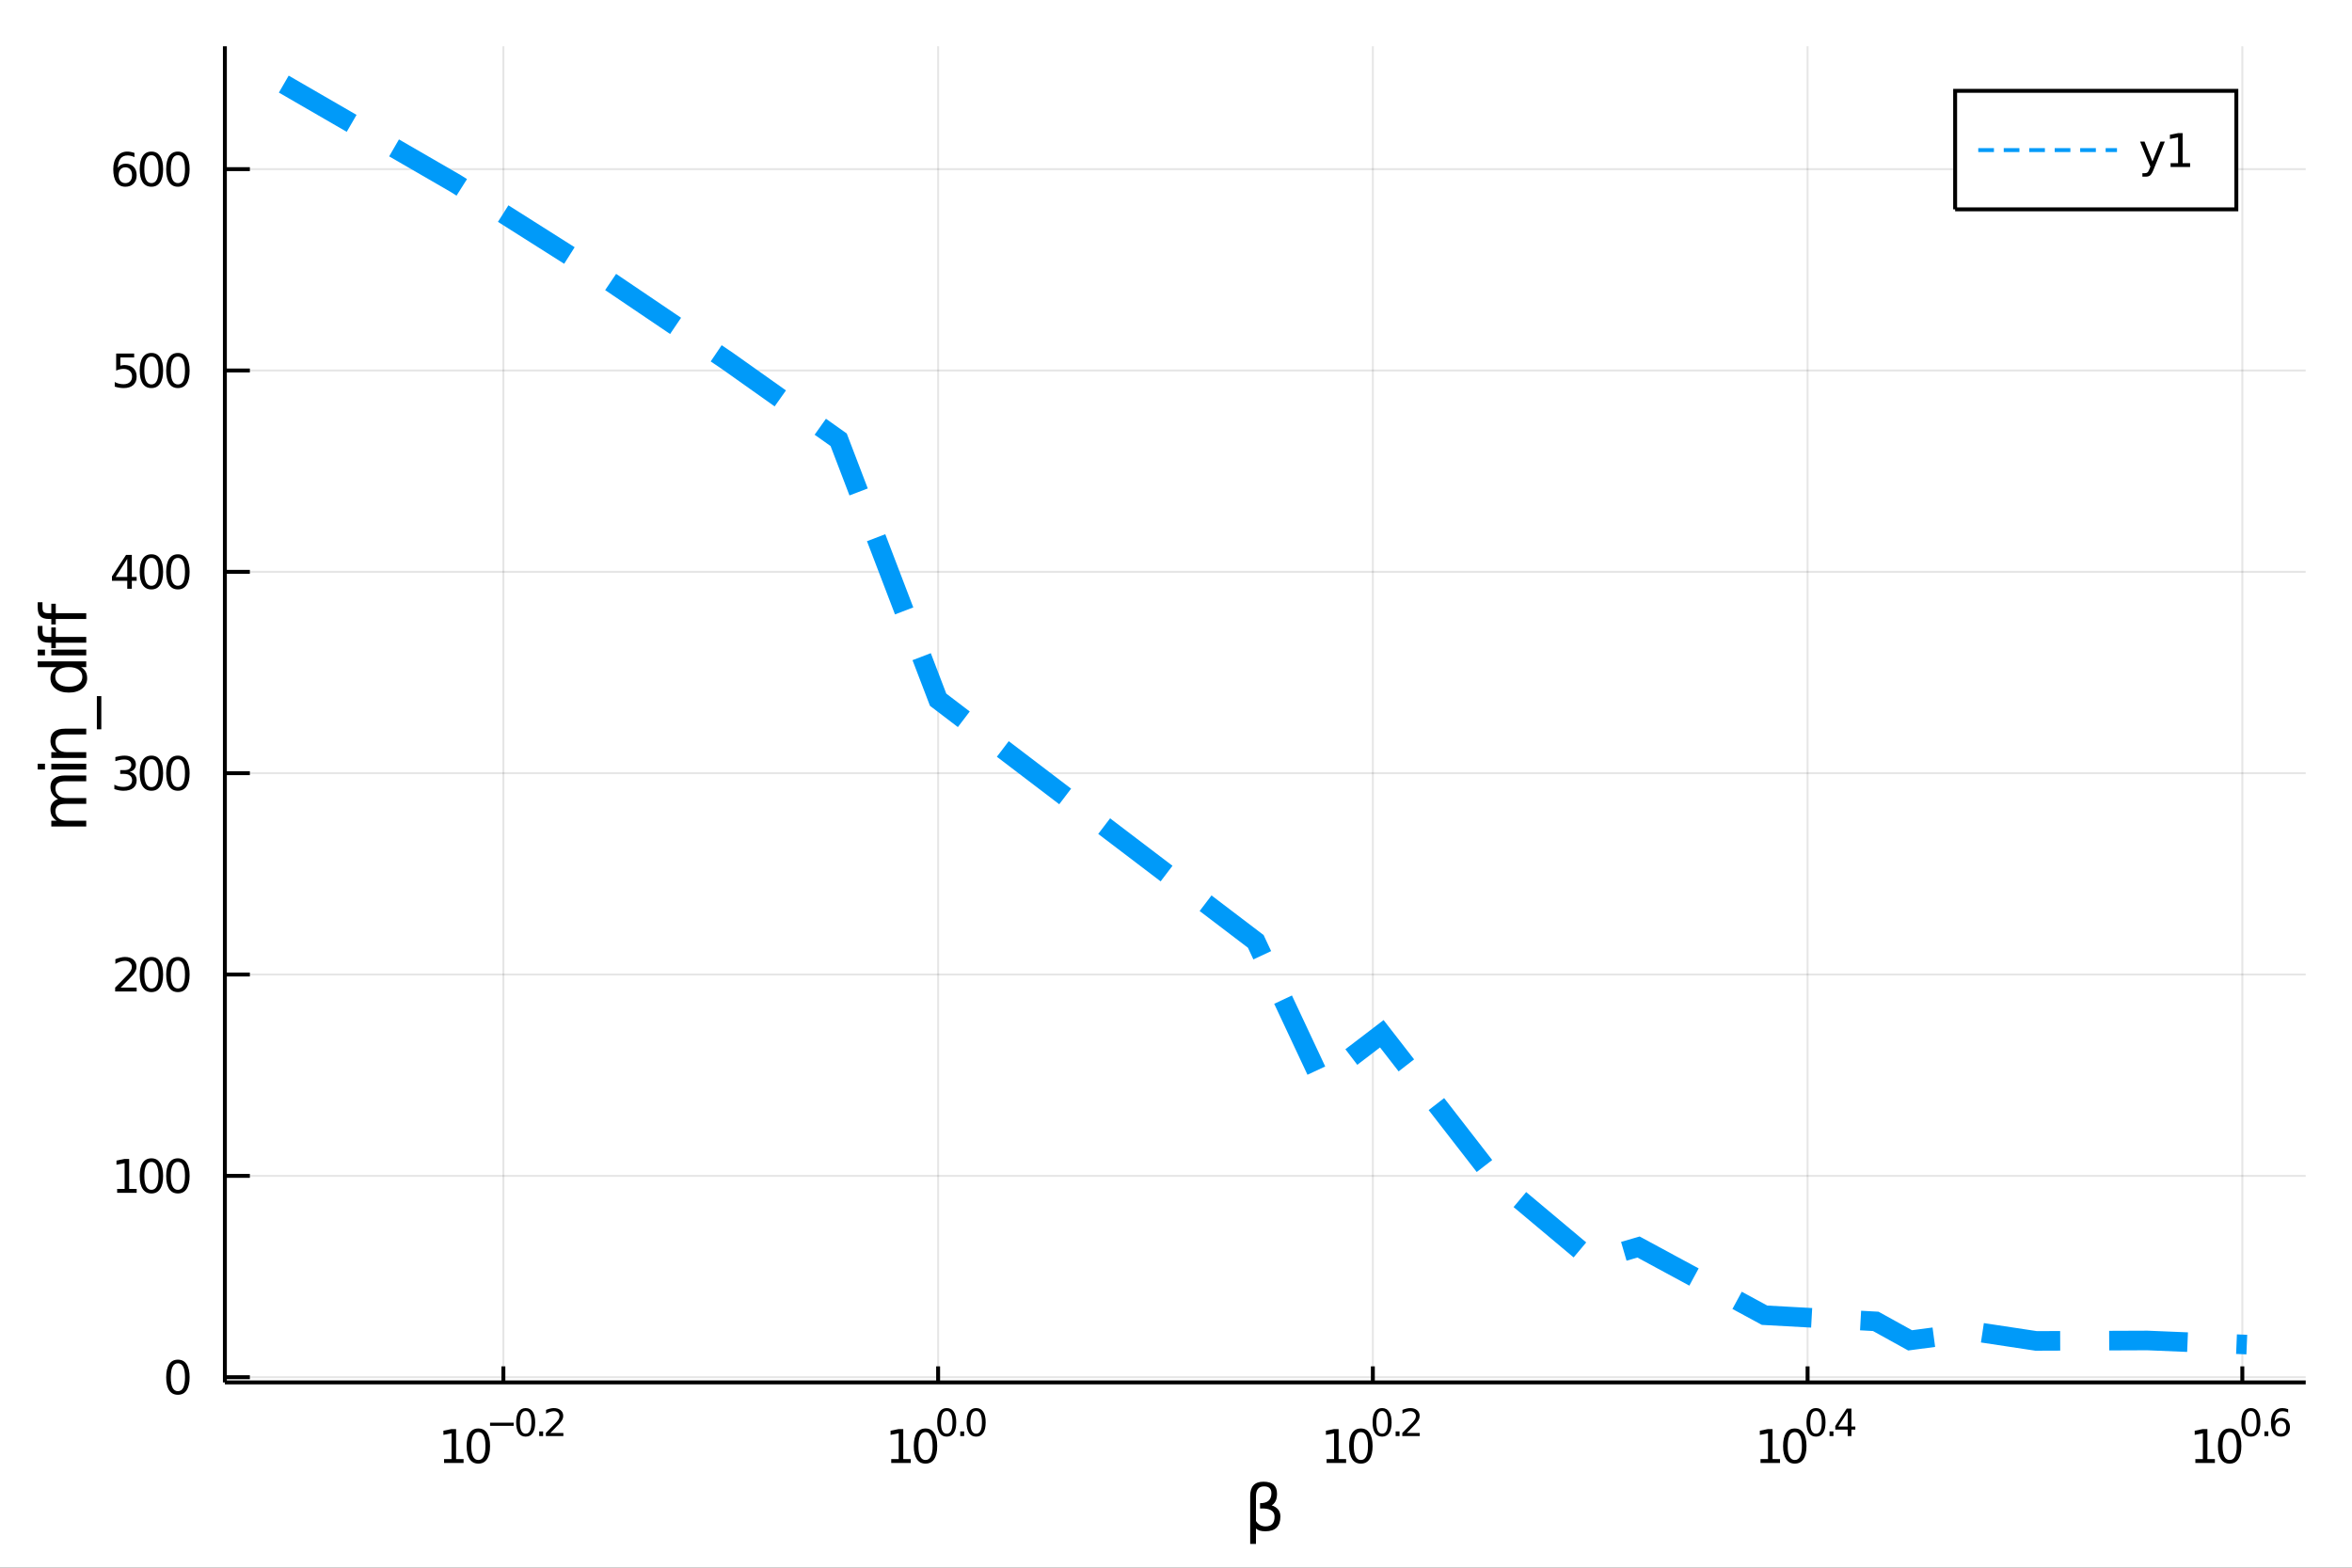 <?xml version="1.0" encoding="utf-8"?>
<svg xmlns="http://www.w3.org/2000/svg" xmlns:xlink="http://www.w3.org/1999/xlink" width="600" height="400" viewBox="0 0 2400 1600">
<rect x="0" y="0" width="2400" height="1600" fill="#333333" stroke="none"/>
<defs>
  <clipPath id="clip790">
    <rect x="0" y="0" width="2400" height="1600"/>
  </clipPath>
</defs>
<path clip-path="url(#clip790)" d="
M0 1600 L2400 1600 L2400 0 L0 0  Z
  " fill="#ffffff" fill-rule="evenodd" fill-opacity="1"/>
<defs>
  <clipPath id="clip791">
    <rect x="480" y="0" width="1681" height="1600"/>
  </clipPath>
</defs>
<path clip-path="url(#clip790)" d="
M229.473 1410.9 L2352.76 1410.9 L2352.76 47.244 L229.473 47.244  Z
  " fill="#ffffff" fill-rule="evenodd" fill-opacity="1"/>
<defs>
  <clipPath id="clip792">
    <rect x="229" y="47" width="2124" height="1365"/>
  </clipPath>
</defs>
<polyline clip-path="url(#clip792)" style="stroke:#000000; stroke-width:2; stroke-opacity:0.1; fill:none" points="
  513.655,1410.9 513.655,47.244 
  "/>
<polyline clip-path="url(#clip792)" style="stroke:#000000; stroke-width:2; stroke-opacity:0.1; fill:none" points="
  957.265,1410.9 957.265,47.244 
  "/>
<polyline clip-path="url(#clip792)" style="stroke:#000000; stroke-width:2; stroke-opacity:0.1; fill:none" points="
  1400.87,1410.9 1400.87,47.244 
  "/>
<polyline clip-path="url(#clip792)" style="stroke:#000000; stroke-width:2; stroke-opacity:0.1; fill:none" points="
  1844.48,1410.9 1844.48,47.244 
  "/>
<polyline clip-path="url(#clip792)" style="stroke:#000000; stroke-width:2; stroke-opacity:0.1; fill:none" points="
  2288.09,1410.9 2288.09,47.244 
  "/>
<polyline clip-path="url(#clip790)" style="stroke:#000000; stroke-width:4; stroke-opacity:1; fill:none" points="
  229.473,1410.9 2352.76,1410.9 
  "/>
<polyline clip-path="url(#clip790)" style="stroke:#000000; stroke-width:4; stroke-opacity:1; fill:none" points="
  513.655,1410.9 513.655,1394.53 
  "/>
<polyline clip-path="url(#clip790)" style="stroke:#000000; stroke-width:4; stroke-opacity:1; fill:none" points="
  957.265,1410.9 957.265,1394.53 
  "/>
<polyline clip-path="url(#clip790)" style="stroke:#000000; stroke-width:4; stroke-opacity:1; fill:none" points="
  1400.87,1410.9 1400.87,1394.53 
  "/>
<polyline clip-path="url(#clip790)" style="stroke:#000000; stroke-width:4; stroke-opacity:1; fill:none" points="
  1844.48,1410.9 1844.48,1394.53 
  "/>
<polyline clip-path="url(#clip790)" style="stroke:#000000; stroke-width:4; stroke-opacity:1; fill:none" points="
  2288.09,1410.9 2288.09,1394.53 
  "/>
<path clip-path="url(#clip790)" d="M 0 0 M453.131 1489.17 L460.77 1489.17 L460.77 1462.8 L452.46 1464.47 L452.46 1460.21 L460.723 1458.54 L465.399 1458.54 L465.399 1489.17 L473.038 1489.17 L473.038 1493.1 L453.131 1493.1 L453.131 1489.17 Z" fill="#000000" fill-rule="evenodd" fill-opacity="1" /><path clip-path="url(#clip790)" d="M 0 0 M488.108 1461.62 Q484.496 1461.62 482.668 1465.19 Q480.862 1468.73 480.862 1475.86 Q480.862 1482.97 482.668 1486.53 Q484.496 1490.07 488.108 1490.07 Q491.742 1490.07 493.547 1486.53 Q495.376 1482.97 495.376 1475.86 Q495.376 1468.73 493.547 1465.19 Q491.742 1461.62 488.108 1461.62 M488.108 1457.92 Q493.918 1457.92 496.973 1462.53 Q500.052 1467.11 500.052 1475.86 Q500.052 1484.59 496.973 1489.19 Q493.918 1493.78 488.108 1493.78 Q482.297 1493.78 479.219 1489.19 Q476.163 1484.59 476.163 1475.86 Q476.163 1467.11 479.219 1462.53 Q482.297 1457.92 488.108 1457.92 Z" fill="#000000" fill-rule="evenodd" fill-opacity="1" /><path clip-path="url(#clip790)" d="M 0 0 M500.052 1452.02 L524.164 1452.02 L524.164 1455.22 L500.052 1455.22 L500.052 1452.02 Z" fill="#000000" fill-rule="evenodd" fill-opacity="1" /><path clip-path="url(#clip790)" d="M 0 0 M536.407 1440.11 Q533.473 1440.11 531.988 1443.01 Q530.521 1445.89 530.521 1451.68 Q530.521 1457.46 531.988 1460.35 Q533.473 1463.23 536.407 1463.23 Q539.36 1463.23 540.827 1460.35 Q542.313 1457.46 542.313 1451.68 Q542.313 1445.89 540.827 1443.01 Q539.36 1440.11 536.407 1440.11 M536.407 1437.11 Q541.128 1437.11 543.611 1440.85 Q546.112 1444.57 546.112 1451.68 Q546.112 1458.77 543.611 1462.51 Q541.128 1466.24 536.407 1466.24 Q531.687 1466.24 529.185 1462.51 Q526.703 1458.77 526.703 1451.68 Q526.703 1444.57 529.185 1440.85 Q531.687 1437.11 536.407 1437.11 Z" fill="#000000" fill-rule="evenodd" fill-opacity="1" /><path clip-path="url(#clip790)" d="M 0 0 M550.231 1460.92 L554.2 1460.92 L554.2 1465.69 L550.231 1465.69 L550.231 1460.92 Z" fill="#000000" fill-rule="evenodd" fill-opacity="1" /><path clip-path="url(#clip790)" d="M 0 0 M561.591 1462.5 L574.85 1462.5 L574.85 1465.69 L557.021 1465.69 L557.021 1462.5 Q559.184 1460.26 562.908 1456.5 Q566.65 1452.72 567.609 1451.63 Q569.434 1449.58 570.149 1448.16 Q570.882 1446.74 570.882 1445.36 Q570.882 1443.12 569.302 1441.71 Q567.741 1440.3 565.221 1440.3 Q563.434 1440.3 561.441 1440.92 Q559.466 1441.54 557.209 1442.8 L557.209 1438.97 Q559.503 1438.05 561.497 1437.58 Q563.491 1437.11 565.146 1437.11 Q569.509 1437.11 572.105 1439.29 Q574.7 1441.47 574.7 1445.12 Q574.7 1446.85 574.042 1448.41 Q573.402 1449.95 571.691 1452.06 Q571.221 1452.6 568.7 1455.22 Q566.18 1457.81 561.591 1462.5 Z" fill="#000000" fill-rule="evenodd" fill-opacity="1" /><path clip-path="url(#clip790)" d="M 0 0 M909.417 1489.17 L917.056 1489.17 L917.056 1462.8 L908.746 1464.47 L908.746 1460.21 L917.01 1458.54 L921.686 1458.54 L921.686 1489.17 L929.324 1489.17 L929.324 1493.1 L909.417 1493.1 L909.417 1489.17 Z" fill="#000000" fill-rule="evenodd" fill-opacity="1" /><path clip-path="url(#clip790)" d="M 0 0 M944.394 1461.62 Q940.783 1461.62 938.954 1465.19 Q937.148 1468.73 937.148 1475.86 Q937.148 1482.97 938.954 1486.53 Q940.783 1490.07 944.394 1490.07 Q948.028 1490.07 949.834 1486.53 Q951.662 1482.97 951.662 1475.86 Q951.662 1468.73 949.834 1465.19 Q948.028 1461.62 944.394 1461.62 M944.394 1457.92 Q950.204 1457.92 953.259 1462.53 Q956.338 1467.11 956.338 1475.86 Q956.338 1484.59 953.259 1489.19 Q950.204 1493.78 944.394 1493.78 Q938.584 1493.78 935.505 1489.19 Q932.449 1484.59 932.449 1475.86 Q932.449 1467.11 935.505 1462.53 Q938.584 1457.92 944.394 1457.92 Z" fill="#000000" fill-rule="evenodd" fill-opacity="1" /><path clip-path="url(#clip790)" d="M 0 0 M966.043 1440.11 Q963.109 1440.11 961.623 1443.01 Q960.156 1445.89 960.156 1451.68 Q960.156 1457.46 961.623 1460.35 Q963.109 1463.23 966.043 1463.23 Q968.996 1463.23 970.463 1460.35 Q971.949 1457.46 971.949 1451.68 Q971.949 1445.89 970.463 1443.01 Q968.996 1440.11 966.043 1440.11 M966.043 1437.11 Q970.764 1437.11 973.246 1440.85 Q975.748 1444.57 975.748 1451.68 Q975.748 1458.77 973.246 1462.51 Q970.764 1466.24 966.043 1466.24 Q961.322 1466.24 958.821 1462.51 Q956.338 1458.77 956.338 1451.68 Q956.338 1444.57 958.821 1440.85 Q961.322 1437.11 966.043 1437.11 Z" fill="#000000" fill-rule="evenodd" fill-opacity="1" /><path clip-path="url(#clip790)" d="M 0 0 M979.867 1460.92 L983.835 1460.92 L983.835 1465.69 L979.867 1465.69 L979.867 1460.92 Z" fill="#000000" fill-rule="evenodd" fill-opacity="1" /><path clip-path="url(#clip790)" d="M 0 0 M996.079 1440.11 Q993.145 1440.11 991.659 1443.01 Q990.192 1445.89 990.192 1451.68 Q990.192 1457.46 991.659 1460.35 Q993.145 1463.23 996.079 1463.23 Q999.032 1463.23 1000.5 1460.35 Q1001.98 1457.46 1001.98 1451.68 Q1001.98 1445.89 1000.5 1443.01 Q999.032 1440.11 996.079 1440.11 M996.079 1437.11 Q1000.8 1437.11 1003.28 1440.85 Q1005.78 1444.57 1005.78 1451.68 Q1005.78 1458.77 1003.28 1462.51 Q1000.8 1466.24 996.079 1466.24 Q991.358 1466.24 988.857 1462.51 Q986.374 1458.77 986.374 1451.68 Q986.374 1444.57 988.857 1440.85 Q991.358 1437.11 996.079 1437.11 Z" fill="#000000" fill-rule="evenodd" fill-opacity="1" /><path clip-path="url(#clip790)" d="M 0 0 M1353.68 1489.17 L1361.31 1489.17 L1361.31 1462.8 L1353 1464.47 L1353 1460.21 L1361.27 1458.54 L1365.94 1458.54 L1365.94 1489.17 L1373.58 1489.17 L1373.58 1493.1 L1353.68 1493.1 L1353.68 1489.17 Z" fill="#000000" fill-rule="evenodd" fill-opacity="1" /><path clip-path="url(#clip790)" d="M 0 0 M1388.65 1461.62 Q1385.04 1461.62 1383.21 1465.19 Q1381.41 1468.73 1381.41 1475.86 Q1381.41 1482.97 1383.21 1486.53 Q1385.04 1490.07 1388.65 1490.07 Q1392.29 1490.07 1394.09 1486.53 Q1395.92 1482.97 1395.92 1475.86 Q1395.92 1468.73 1394.09 1465.19 Q1392.29 1461.62 1388.65 1461.62 M1388.65 1457.92 Q1394.46 1457.92 1397.52 1462.53 Q1400.6 1467.11 1400.6 1475.86 Q1400.6 1484.59 1397.52 1489.19 Q1394.46 1493.78 1388.65 1493.78 Q1382.84 1493.78 1379.76 1489.19 Q1376.71 1484.59 1376.71 1475.86 Q1376.71 1467.11 1379.76 1462.53 Q1382.84 1457.92 1388.65 1457.92 Z" fill="#000000" fill-rule="evenodd" fill-opacity="1" /><path clip-path="url(#clip790)" d="M 0 0 M1410.3 1440.11 Q1407.37 1440.11 1405.88 1443.01 Q1404.41 1445.89 1404.41 1451.68 Q1404.41 1457.46 1405.88 1460.35 Q1407.37 1463.23 1410.3 1463.23 Q1413.25 1463.23 1414.72 1460.35 Q1416.21 1457.46 1416.21 1451.68 Q1416.21 1445.89 1414.72 1443.01 Q1413.25 1440.11 1410.3 1440.11 M1410.3 1437.11 Q1415.02 1437.11 1417.5 1440.85 Q1420.01 1444.57 1420.01 1451.68 Q1420.01 1458.77 1417.5 1462.51 Q1415.02 1466.24 1410.3 1466.24 Q1405.58 1466.24 1403.08 1462.51 Q1400.6 1458.77 1400.6 1451.68 Q1400.6 1444.57 1403.08 1440.85 Q1405.58 1437.11 1410.3 1437.11 Z" fill="#000000" fill-rule="evenodd" fill-opacity="1" /><path clip-path="url(#clip790)" d="M 0 0 M1424.13 1460.92 L1428.09 1460.92 L1428.09 1465.69 L1424.13 1465.69 L1424.13 1460.92 Z" fill="#000000" fill-rule="evenodd" fill-opacity="1" /><path clip-path="url(#clip790)" d="M 0 0 M1435.49 1462.5 L1448.74 1462.5 L1448.74 1465.69 L1430.91 1465.69 L1430.91 1462.5 Q1433.08 1460.26 1436.8 1456.5 Q1440.54 1452.72 1441.5 1451.63 Q1443.33 1449.58 1444.04 1448.16 Q1444.78 1446.74 1444.78 1445.36 Q1444.78 1443.12 1443.2 1441.71 Q1441.64 1440.3 1439.11 1440.3 Q1437.33 1440.3 1435.33 1440.92 Q1433.36 1441.54 1431.1 1442.8 L1431.1 1438.97 Q1433.4 1438.05 1435.39 1437.58 Q1437.38 1437.11 1439.04 1437.11 Q1443.4 1437.11 1446 1439.29 Q1448.59 1441.47 1448.59 1445.12 Q1448.59 1446.85 1447.94 1448.41 Q1447.3 1449.95 1445.58 1452.06 Q1445.11 1452.6 1442.59 1455.22 Q1440.07 1457.81 1435.49 1462.5 Z" fill="#000000" fill-rule="evenodd" fill-opacity="1" /><path clip-path="url(#clip790)" d="M 0 0 M1796.44 1489.17 L1804.08 1489.17 L1804.08 1462.8 L1795.77 1464.47 L1795.77 1460.21 L1804.03 1458.54 L1808.71 1458.54 L1808.71 1489.17 L1816.35 1489.17 L1816.35 1493.1 L1796.44 1493.1 L1796.44 1489.17 Z" fill="#000000" fill-rule="evenodd" fill-opacity="1" /><path clip-path="url(#clip790)" d="M 0 0 M1831.42 1461.62 Q1827.8 1461.62 1825.98 1465.19 Q1824.17 1468.73 1824.17 1475.86 Q1824.17 1482.97 1825.98 1486.53 Q1827.8 1490.07 1831.42 1490.07 Q1835.05 1490.07 1836.86 1486.53 Q1838.68 1482.97 1838.68 1475.86 Q1838.68 1468.73 1836.86 1465.19 Q1835.05 1461.62 1831.42 1461.62 M1831.42 1457.92 Q1837.23 1457.92 1840.28 1462.53 Q1843.36 1467.11 1843.36 1475.86 Q1843.36 1484.59 1840.28 1489.19 Q1837.23 1493.78 1831.42 1493.78 Q1825.61 1493.78 1822.53 1489.19 Q1819.47 1484.59 1819.47 1475.86 Q1819.47 1467.11 1822.53 1462.53 Q1825.61 1457.92 1831.42 1457.92 Z" fill="#000000" fill-rule="evenodd" fill-opacity="1" /><path clip-path="url(#clip790)" d="M 0 0 M1853.06 1440.11 Q1850.13 1440.11 1848.64 1443.01 Q1847.18 1445.89 1847.18 1451.68 Q1847.18 1457.46 1848.64 1460.35 Q1850.13 1463.23 1853.06 1463.23 Q1856.02 1463.23 1857.48 1460.35 Q1858.97 1457.46 1858.97 1451.68 Q1858.97 1445.89 1857.48 1443.01 Q1856.02 1440.11 1853.06 1440.11 M1853.06 1437.11 Q1857.79 1437.11 1860.27 1440.85 Q1862.77 1444.57 1862.77 1451.68 Q1862.77 1458.77 1860.27 1462.51 Q1857.79 1466.24 1853.06 1466.24 Q1848.34 1466.24 1845.84 1462.51 Q1843.36 1458.77 1843.36 1451.68 Q1843.36 1444.57 1845.84 1440.85 Q1848.34 1437.11 1853.06 1437.11 Z" fill="#000000" fill-rule="evenodd" fill-opacity="1" /><path clip-path="url(#clip790)" d="M 0 0 M1866.89 1460.92 L1870.86 1460.92 L1870.86 1465.69 L1866.89 1465.69 L1866.89 1460.92 Z" fill="#000000" fill-rule="evenodd" fill-opacity="1" /><path clip-path="url(#clip790)" d="M 0 0 M1885.41 1440.92 L1875.82 1455.91 L1885.41 1455.91 L1885.41 1440.92 M1884.42 1437.61 L1889.19 1437.61 L1889.19 1455.91 L1893.2 1455.91 L1893.2 1459.07 L1889.19 1459.07 L1889.19 1465.69 L1885.41 1465.69 L1885.41 1459.07 L1872.74 1459.07 L1872.74 1455.41 L1884.42 1437.61 Z" fill="#000000" fill-rule="evenodd" fill-opacity="1" /><path clip-path="url(#clip790)" d="M 0 0 M2240.18 1489.17 L2247.82 1489.17 L2247.82 1462.8 L2239.51 1464.47 L2239.51 1460.21 L2247.77 1458.54 L2252.45 1458.54 L2252.45 1489.17 L2260.09 1489.17 L2260.09 1493.1 L2240.18 1493.1 L2240.18 1489.17 Z" fill="#000000" fill-rule="evenodd" fill-opacity="1" /><path clip-path="url(#clip790)" d="M 0 0 M2275.16 1461.62 Q2271.55 1461.62 2269.72 1465.19 Q2267.91 1468.73 2267.91 1475.86 Q2267.91 1482.97 2269.72 1486.53 Q2271.55 1490.07 2275.16 1490.07 Q2278.79 1490.07 2280.6 1486.53 Q2282.43 1482.97 2282.43 1475.86 Q2282.43 1468.73 2280.6 1465.19 Q2278.79 1461.62 2275.16 1461.62 M2275.16 1457.92 Q2280.97 1457.92 2284.02 1462.53 Q2287.1 1467.11 2287.1 1475.86 Q2287.1 1484.59 2284.02 1489.19 Q2280.97 1493.78 2275.16 1493.78 Q2269.35 1493.78 2266.27 1489.19 Q2263.21 1484.59 2263.21 1475.86 Q2263.21 1467.11 2266.27 1462.53 Q2269.35 1457.92 2275.16 1457.92 Z" fill="#000000" fill-rule="evenodd" fill-opacity="1" /><path clip-path="url(#clip790)" d="M 0 0 M2296.81 1440.11 Q2293.87 1440.11 2292.39 1443.01 Q2290.92 1445.89 2290.92 1451.68 Q2290.92 1457.46 2292.39 1460.35 Q2293.87 1463.23 2296.81 1463.23 Q2299.76 1463.23 2301.23 1460.35 Q2302.71 1457.46 2302.71 1451.68 Q2302.71 1445.89 2301.23 1443.01 Q2299.76 1440.11 2296.81 1440.11 M2296.81 1437.11 Q2301.53 1437.11 2304.01 1440.85 Q2306.51 1444.57 2306.51 1451.68 Q2306.51 1458.77 2304.01 1462.51 Q2301.53 1466.24 2296.81 1466.24 Q2292.09 1466.24 2289.58 1462.51 Q2287.1 1458.77 2287.1 1451.68 Q2287.1 1444.57 2289.58 1440.85 Q2292.09 1437.11 2296.81 1437.11 Z" fill="#000000" fill-rule="evenodd" fill-opacity="1" /><path clip-path="url(#clip790)" d="M 0 0 M2310.63 1460.92 L2314.6 1460.92 L2314.6 1465.69 L2310.63 1465.69 L2310.63 1460.92 Z" fill="#000000" fill-rule="evenodd" fill-opacity="1" /><path clip-path="url(#clip790)" d="M 0 0 M2327.31 1450.14 Q2324.75 1450.14 2323.25 1451.89 Q2321.76 1453.64 2321.76 1456.68 Q2321.76 1459.71 2323.25 1461.48 Q2324.75 1463.23 2327.31 1463.23 Q2329.87 1463.23 2331.36 1461.48 Q2332.86 1459.71 2332.86 1456.68 Q2332.86 1453.64 2331.36 1451.89 Q2329.87 1450.14 2327.31 1450.14 M2334.85 1438.23 L2334.85 1441.69 Q2333.42 1441.02 2331.96 1440.66 Q2330.51 1440.3 2329.08 1440.3 Q2325.32 1440.3 2323.33 1442.84 Q2321.35 1445.38 2321.07 1450.52 Q2322.18 1448.88 2323.85 1448.01 Q2325.53 1447.13 2327.54 1447.13 Q2331.77 1447.13 2334.21 1449.71 Q2336.68 1452.26 2336.68 1456.68 Q2336.68 1461.01 2334.12 1463.62 Q2331.56 1466.24 2327.31 1466.24 Q2322.44 1466.24 2319.86 1462.51 Q2317.29 1458.77 2317.29 1451.68 Q2317.29 1445.02 2320.45 1441.07 Q2323.61 1437.11 2328.93 1437.11 Q2330.36 1437.11 2331.81 1437.39 Q2333.27 1437.67 2334.85 1438.23 Z" fill="#000000" fill-rule="evenodd" fill-opacity="1" /><path clip-path="url(#clip790)" d="M 0 0 M1281.6 1559.99 L1281.6 1575.74 L1275.71 1575.74 L1275.71 1526.76 Q1275.71 1512.25 1289.27 1512.25 Q1303.08 1512.25 1303.08 1524.5 Q1303.08 1533.22 1297.61 1536.4 Q1306.52 1539.27 1306.52 1547.77 Q1306.52 1562.85 1291.18 1562.85 Q1284.43 1562.85 1281.6 1559.99 M1281.6 1552.35 Q1285.13 1557.86 1291.4 1557.86 Q1300.57 1557.86 1300.57 1547.86 Q1300.57 1538.89 1285.8 1539.59 L1285.8 1534.18 Q1297.35 1534.18 1297.35 1523.99 Q1297.35 1517.02 1289.9 1517.02 Q1281.6 1517.02 1281.6 1526.95 L1281.6 1552.35 Z" fill="#000000" fill-rule="evenodd" fill-opacity="1" /><polyline clip-path="url(#clip792)" style="stroke:#000000; stroke-width:2; stroke-opacity:0.1; fill:none" points="
  229.473,1405.6 2352.76,1405.6 
  "/>
<polyline clip-path="url(#clip792)" style="stroke:#000000; stroke-width:2; stroke-opacity:0.1; fill:none" points="
  229.473,1200.11 2352.76,1200.11 
  "/>
<polyline clip-path="url(#clip792)" style="stroke:#000000; stroke-width:2; stroke-opacity:0.1; fill:none" points="
  229.473,994.609 2352.76,994.609 
  "/>
<polyline clip-path="url(#clip792)" style="stroke:#000000; stroke-width:2; stroke-opacity:0.1; fill:none" points="
  229.473,789.113 2352.76,789.113 
  "/>
<polyline clip-path="url(#clip792)" style="stroke:#000000; stroke-width:2; stroke-opacity:0.1; fill:none" points="
  229.473,583.616 2352.76,583.616 
  "/>
<polyline clip-path="url(#clip792)" style="stroke:#000000; stroke-width:2; stroke-opacity:0.1; fill:none" points="
  229.473,378.12 2352.76,378.12 
  "/>
<polyline clip-path="url(#clip792)" style="stroke:#000000; stroke-width:2; stroke-opacity:0.1; fill:none" points="
  229.473,172.624 2352.76,172.624 
  "/>
<polyline clip-path="url(#clip790)" style="stroke:#000000; stroke-width:4; stroke-opacity:1; fill:none" points="
  229.473,1410.9 229.473,47.244 
  "/>
<polyline clip-path="url(#clip790)" style="stroke:#000000; stroke-width:4; stroke-opacity:1; fill:none" points="
  229.473,1405.6 254.952,1405.6 
  "/>
<polyline clip-path="url(#clip790)" style="stroke:#000000; stroke-width:4; stroke-opacity:1; fill:none" points="
  229.473,1200.11 254.952,1200.11 
  "/>
<polyline clip-path="url(#clip790)" style="stroke:#000000; stroke-width:4; stroke-opacity:1; fill:none" points="
  229.473,994.609 254.952,994.609 
  "/>
<polyline clip-path="url(#clip790)" style="stroke:#000000; stroke-width:4; stroke-opacity:1; fill:none" points="
  229.473,789.113 254.952,789.113 
  "/>
<polyline clip-path="url(#clip790)" style="stroke:#000000; stroke-width:4; stroke-opacity:1; fill:none" points="
  229.473,583.616 254.952,583.616 
  "/>
<polyline clip-path="url(#clip790)" style="stroke:#000000; stroke-width:4; stroke-opacity:1; fill:none" points="
  229.473,378.12 254.952,378.12 
  "/>
<polyline clip-path="url(#clip790)" style="stroke:#000000; stroke-width:4; stroke-opacity:1; fill:none" points="
  229.473,172.624 254.952,172.624 
  "/>
<path clip-path="url(#clip790)" d="M 0 0 M181.528 1391.4 Q177.917 1391.4 176.089 1394.96 Q174.283 1398.51 174.283 1405.64 Q174.283 1412.74 176.089 1416.31 Q177.917 1419.85 181.528 1419.85 Q185.163 1419.85 186.968 1416.31 Q188.797 1412.74 188.797 1405.64 Q188.797 1398.51 186.968 1394.96 Q185.163 1391.4 181.528 1391.4 M181.528 1387.7 Q187.338 1387.7 190.394 1392.3 Q193.473 1396.89 193.473 1405.64 Q193.473 1414.36 190.394 1418.97 Q187.338 1423.55 181.528 1423.55 Q175.718 1423.55 172.639 1418.97 Q169.584 1414.36 169.584 1405.64 Q169.584 1396.89 172.639 1392.3 Q175.718 1387.7 181.528 1387.7 Z" fill="#000000" fill-rule="evenodd" fill-opacity="1" /><path clip-path="url(#clip790)" d="M 0 0 M119.538 1213.45 L127.177 1213.45 L127.177 1187.08 L118.867 1188.75 L118.867 1184.49 L127.13 1182.83 L131.806 1182.83 L131.806 1213.45 L139.445 1213.45 L139.445 1217.39 L119.538 1217.39 L119.538 1213.45 Z" fill="#000000" fill-rule="evenodd" fill-opacity="1" /><path clip-path="url(#clip790)" d="M 0 0 M154.515 1185.9 Q150.903 1185.9 149.075 1189.47 Q147.269 1193.01 147.269 1200.14 Q147.269 1207.25 149.075 1210.81 Q150.903 1214.35 154.515 1214.35 Q158.149 1214.35 159.954 1210.81 Q161.783 1207.25 161.783 1200.14 Q161.783 1193.01 159.954 1189.47 Q158.149 1185.9 154.515 1185.9 M154.515 1182.2 Q160.325 1182.2 163.38 1186.81 Q166.459 1191.39 166.459 1200.14 Q166.459 1208.87 163.38 1213.47 Q160.325 1218.06 154.515 1218.06 Q148.704 1218.06 145.626 1213.47 Q142.57 1208.87 142.57 1200.14 Q142.57 1191.39 145.626 1186.81 Q148.704 1182.2 154.515 1182.2 Z" fill="#000000" fill-rule="evenodd" fill-opacity="1" /><path clip-path="url(#clip790)" d="M 0 0 M181.528 1185.9 Q177.917 1185.9 176.089 1189.47 Q174.283 1193.01 174.283 1200.14 Q174.283 1207.25 176.089 1210.81 Q177.917 1214.35 181.528 1214.35 Q185.163 1214.35 186.968 1210.81 Q188.797 1207.25 188.797 1200.14 Q188.797 1193.01 186.968 1189.47 Q185.163 1185.9 181.528 1185.9 M181.528 1182.2 Q187.338 1182.2 190.394 1186.81 Q193.473 1191.39 193.473 1200.14 Q193.473 1208.87 190.394 1213.47 Q187.338 1218.06 181.528 1218.06 Q175.718 1218.06 172.639 1213.47 Q169.584 1208.87 169.584 1200.14 Q169.584 1191.39 172.639 1186.81 Q175.718 1182.2 181.528 1182.2 Z" fill="#000000" fill-rule="evenodd" fill-opacity="1" /><path clip-path="url(#clip790)" d="M 0 0 M123.126 1007.95 L139.445 1007.95 L139.445 1011.89 L117.501 1011.89 L117.501 1007.95 Q120.163 1005.2 124.746 1000.57 Q129.353 995.917 130.533 994.574 Q132.779 992.051 133.658 990.315 Q134.561 988.556 134.561 986.866 Q134.561 984.111 132.617 982.375 Q130.695 980.639 127.593 980.639 Q125.394 980.639 122.941 981.403 Q120.51 982.167 117.732 983.718 L117.732 978.996 Q120.556 977.861 123.01 977.283 Q125.464 976.704 127.501 976.704 Q132.871 976.704 136.066 979.389 Q139.26 982.074 139.26 986.565 Q139.26 988.695 138.45 990.616 Q137.663 992.514 135.556 995.107 Q134.978 995.778 131.876 998.995 Q128.774 1002.19 123.126 1007.95 Z" fill="#000000" fill-rule="evenodd" fill-opacity="1" /><path clip-path="url(#clip790)" d="M 0 0 M154.515 980.408 Q150.903 980.408 149.075 983.972 Q147.269 987.514 147.269 994.644 Q147.269 1001.75 149.075 1005.31 Q150.903 1008.86 154.515 1008.86 Q158.149 1008.86 159.954 1005.31 Q161.783 1001.75 161.783 994.644 Q161.783 987.514 159.954 983.972 Q158.149 980.408 154.515 980.408 M154.515 976.704 Q160.325 976.704 163.38 981.31 Q166.459 985.894 166.459 994.644 Q166.459 1003.37 163.38 1007.98 Q160.325 1012.56 154.515 1012.56 Q148.704 1012.56 145.626 1007.98 Q142.57 1003.37 142.57 994.644 Q142.57 985.894 145.626 981.31 Q148.704 976.704 154.515 976.704 Z" fill="#000000" fill-rule="evenodd" fill-opacity="1" /><path clip-path="url(#clip790)" d="M 0 0 M181.528 980.408 Q177.917 980.408 176.089 983.972 Q174.283 987.514 174.283 994.644 Q174.283 1001.75 176.089 1005.31 Q177.917 1008.86 181.528 1008.86 Q185.163 1008.86 186.968 1005.31 Q188.797 1001.75 188.797 994.644 Q188.797 987.514 186.968 983.972 Q185.163 980.408 181.528 980.408 M181.528 976.704 Q187.338 976.704 190.394 981.31 Q193.473 985.894 193.473 994.644 Q193.473 1003.37 190.394 1007.98 Q187.338 1012.56 181.528 1012.56 Q175.718 1012.56 172.639 1007.98 Q169.584 1003.37 169.584 994.644 Q169.584 985.894 172.639 981.31 Q175.718 976.704 181.528 976.704 Z" fill="#000000" fill-rule="evenodd" fill-opacity="1" /><path clip-path="url(#clip790)" d="M 0 0 M132.316 787.759 Q135.672 788.476 137.547 790.745 Q139.445 793.013 139.445 796.346 Q139.445 801.462 135.927 804.263 Q132.408 807.064 125.927 807.064 Q123.751 807.064 121.436 806.624 Q119.144 806.208 116.691 805.351 L116.691 800.837 Q118.635 801.971 120.95 802.55 Q123.265 803.129 125.788 803.129 Q130.186 803.129 132.478 801.393 Q134.792 799.657 134.792 796.346 Q134.792 793.291 132.64 791.578 Q130.51 789.842 126.691 789.842 L122.663 789.842 L122.663 785.999 L126.876 785.999 Q130.325 785.999 132.154 784.634 Q133.982 783.245 133.982 780.652 Q133.982 777.99 132.084 776.578 Q130.209 775.143 126.691 775.143 Q124.769 775.143 122.57 775.56 Q120.371 775.976 117.732 776.856 L117.732 772.689 Q120.394 771.948 122.709 771.578 Q125.047 771.208 127.107 771.208 Q132.431 771.208 135.533 773.638 Q138.635 776.046 138.635 780.166 Q138.635 783.036 136.992 785.027 Q135.348 786.995 132.316 787.759 Z" fill="#000000" fill-rule="evenodd" fill-opacity="1" /><path clip-path="url(#clip790)" d="M 0 0 M154.515 774.911 Q150.903 774.911 149.075 778.476 Q147.269 782.018 147.269 789.147 Q147.269 796.254 149.075 799.819 Q150.903 803.36 154.515 803.36 Q158.149 803.36 159.954 799.819 Q161.783 796.254 161.783 789.147 Q161.783 782.018 159.954 778.476 Q158.149 774.911 154.515 774.911 M154.515 771.208 Q160.325 771.208 163.38 775.814 Q166.459 780.397 166.459 789.147 Q166.459 797.874 163.38 802.481 Q160.325 807.064 154.515 807.064 Q148.704 807.064 145.626 802.481 Q142.57 797.874 142.57 789.147 Q142.57 780.397 145.626 775.814 Q148.704 771.208 154.515 771.208 Z" fill="#000000" fill-rule="evenodd" fill-opacity="1" /><path clip-path="url(#clip790)" d="M 0 0 M181.528 774.911 Q177.917 774.911 176.089 778.476 Q174.283 782.018 174.283 789.147 Q174.283 796.254 176.089 799.819 Q177.917 803.36 181.528 803.36 Q185.163 803.36 186.968 799.819 Q188.797 796.254 188.797 789.147 Q188.797 782.018 186.968 778.476 Q185.163 774.911 181.528 774.911 M181.528 771.208 Q187.338 771.208 190.394 775.814 Q193.473 780.397 193.473 789.147 Q193.473 797.874 190.394 802.481 Q187.338 807.064 181.528 807.064 Q175.718 807.064 172.639 802.481 Q169.584 797.874 169.584 789.147 Q169.584 780.397 172.639 775.814 Q175.718 771.208 181.528 771.208 Z" fill="#000000" fill-rule="evenodd" fill-opacity="1" /><path clip-path="url(#clip790)" d="M 0 0 M129.862 570.411 L118.056 588.86 L129.862 588.86 L129.862 570.411 M128.635 566.336 L134.515 566.336 L134.515 588.86 L139.445 588.86 L139.445 592.748 L134.515 592.748 L134.515 600.896 L129.862 600.896 L129.862 592.748 L114.26 592.748 L114.26 588.235 L128.635 566.336 Z" fill="#000000" fill-rule="evenodd" fill-opacity="1" /><path clip-path="url(#clip790)" d="M 0 0 M154.515 569.415 Q150.903 569.415 149.075 572.98 Q147.269 576.522 147.269 583.651 Q147.269 590.758 149.075 594.322 Q150.903 597.864 154.515 597.864 Q158.149 597.864 159.954 594.322 Q161.783 590.758 161.783 583.651 Q161.783 576.522 159.954 572.98 Q158.149 569.415 154.515 569.415 M154.515 565.711 Q160.325 565.711 163.38 570.318 Q166.459 574.901 166.459 583.651 Q166.459 592.378 163.38 596.984 Q160.325 601.568 154.515 601.568 Q148.704 601.568 145.626 596.984 Q142.57 592.378 142.57 583.651 Q142.57 574.901 145.626 570.318 Q148.704 565.711 154.515 565.711 Z" fill="#000000" fill-rule="evenodd" fill-opacity="1" /><path clip-path="url(#clip790)" d="M 0 0 M181.528 569.415 Q177.917 569.415 176.089 572.98 Q174.283 576.522 174.283 583.651 Q174.283 590.758 176.089 594.322 Q177.917 597.864 181.528 597.864 Q185.163 597.864 186.968 594.322 Q188.797 590.758 188.797 583.651 Q188.797 576.522 186.968 572.98 Q185.163 569.415 181.528 569.415 M181.528 565.711 Q187.338 565.711 190.394 570.318 Q193.473 574.901 193.473 583.651 Q193.473 592.378 190.394 596.984 Q187.338 601.568 181.528 601.568 Q175.718 601.568 172.639 596.984 Q169.584 592.378 169.584 583.651 Q169.584 574.901 172.639 570.318 Q175.718 565.711 181.528 565.711 Z" fill="#000000" fill-rule="evenodd" fill-opacity="1" /><path clip-path="url(#clip790)" d="M 0 0 M118.543 360.84 L136.899 360.84 L136.899 364.775 L122.825 364.775 L122.825 373.248 Q123.843 372.9 124.862 372.738 Q125.88 372.553 126.899 372.553 Q132.686 372.553 136.066 375.724 Q139.445 378.896 139.445 384.312 Q139.445 389.891 135.973 392.993 Q132.501 396.072 126.181 396.072 Q124.005 396.072 121.737 395.701 Q119.492 395.331 117.084 394.59 L117.084 389.891 Q119.168 391.025 121.39 391.581 Q123.612 392.136 126.089 392.136 Q130.093 392.136 132.431 390.03 Q134.769 387.923 134.769 384.312 Q134.769 380.701 132.431 378.595 Q130.093 376.488 126.089 376.488 Q124.214 376.488 122.339 376.905 Q120.487 377.322 118.543 378.201 L118.543 360.84 Z" fill="#000000" fill-rule="evenodd" fill-opacity="1" /><path clip-path="url(#clip790)" d="M 0 0 M154.515 363.919 Q150.903 363.919 149.075 367.484 Q147.269 371.025 147.269 378.155 Q147.269 385.261 149.075 388.826 Q150.903 392.368 154.515 392.368 Q158.149 392.368 159.954 388.826 Q161.783 385.261 161.783 378.155 Q161.783 371.025 159.954 367.484 Q158.149 363.919 154.515 363.919 M154.515 360.215 Q160.325 360.215 163.38 364.822 Q166.459 369.405 166.459 378.155 Q166.459 386.882 163.38 391.488 Q160.325 396.072 154.515 396.072 Q148.704 396.072 145.626 391.488 Q142.57 386.882 142.57 378.155 Q142.57 369.405 145.626 364.822 Q148.704 360.215 154.515 360.215 Z" fill="#000000" fill-rule="evenodd" fill-opacity="1" /><path clip-path="url(#clip790)" d="M 0 0 M181.528 363.919 Q177.917 363.919 176.089 367.484 Q174.283 371.025 174.283 378.155 Q174.283 385.261 176.089 388.826 Q177.917 392.368 181.528 392.368 Q185.163 392.368 186.968 388.826 Q188.797 385.261 188.797 378.155 Q188.797 371.025 186.968 367.484 Q185.163 363.919 181.528 363.919 M181.528 360.215 Q187.338 360.215 190.394 364.822 Q193.473 369.405 193.473 378.155 Q193.473 386.882 190.394 391.488 Q187.338 396.072 181.528 396.072 Q175.718 396.072 172.639 391.488 Q169.584 386.882 169.584 378.155 Q169.584 369.405 172.639 364.822 Q175.718 360.215 181.528 360.215 Z" fill="#000000" fill-rule="evenodd" fill-opacity="1" /><path clip-path="url(#clip790)" d="M 0 0 M127.917 170.761 Q124.769 170.761 122.918 172.913 Q121.089 175.066 121.089 178.816 Q121.089 182.543 122.918 184.719 Q124.769 186.872 127.917 186.872 Q131.066 186.872 132.894 184.719 Q134.746 182.543 134.746 178.816 Q134.746 175.066 132.894 172.913 Q131.066 170.761 127.917 170.761 M137.2 156.108 L137.2 160.367 Q135.441 159.534 133.635 159.094 Q131.853 158.654 130.093 158.654 Q125.464 158.654 123.01 161.779 Q120.58 164.904 120.232 171.224 Q121.598 169.21 123.658 168.145 Q125.718 167.057 128.195 167.057 Q133.404 167.057 136.413 170.228 Q139.445 173.376 139.445 178.816 Q139.445 184.14 136.297 187.358 Q133.149 190.575 127.917 190.575 Q121.922 190.575 118.751 185.992 Q115.58 181.386 115.58 172.659 Q115.58 164.464 119.468 159.603 Q123.357 154.719 129.908 154.719 Q131.667 154.719 133.45 155.066 Q135.255 155.414 137.2 156.108 Z" fill="#000000" fill-rule="evenodd" fill-opacity="1" /><path clip-path="url(#clip790)" d="M 0 0 M154.515 158.423 Q150.903 158.423 149.075 161.988 Q147.269 165.529 147.269 172.659 Q147.269 179.765 149.075 183.33 Q150.903 186.872 154.515 186.872 Q158.149 186.872 159.954 183.33 Q161.783 179.765 161.783 172.659 Q161.783 165.529 159.954 161.988 Q158.149 158.423 154.515 158.423 M154.515 154.719 Q160.325 154.719 163.38 159.326 Q166.459 163.909 166.459 172.659 Q166.459 181.386 163.38 185.992 Q160.325 190.575 154.515 190.575 Q148.704 190.575 145.626 185.992 Q142.57 181.386 142.57 172.659 Q142.57 163.909 145.626 159.326 Q148.704 154.719 154.515 154.719 Z" fill="#000000" fill-rule="evenodd" fill-opacity="1" /><path clip-path="url(#clip790)" d="M 0 0 M181.528 158.423 Q177.917 158.423 176.089 161.988 Q174.283 165.529 174.283 172.659 Q174.283 179.765 176.089 183.33 Q177.917 186.872 181.528 186.872 Q185.163 186.872 186.968 183.33 Q188.797 179.765 188.797 172.659 Q188.797 165.529 186.968 161.988 Q185.163 158.423 181.528 158.423 M181.528 154.719 Q187.338 154.719 190.394 159.326 Q193.473 163.909 193.473 172.659 Q193.473 181.386 190.394 185.992 Q187.338 190.575 181.528 190.575 Q175.718 190.575 172.639 185.992 Q169.584 181.386 169.584 172.659 Q169.584 163.909 172.639 159.326 Q175.718 154.719 181.528 154.719 Z" fill="#000000" fill-rule="evenodd" fill-opacity="1" /><path clip-path="url(#clip790)" d="M 0 0 M59.199 815.533 Q55.253 813.336 53.375 810.281 Q51.497 807.225 51.497 803.088 Q51.497 797.518 55.412 794.494 Q59.295 791.47 66.488 791.47 L88.004 791.47 L88.004 797.358 L66.679 797.358 Q61.555 797.358 59.072 799.173 Q56.589 800.987 56.589 804.711 Q56.589 809.262 59.613 811.904 Q62.637 814.546 67.857 814.546 L88.004 814.546 L88.004 820.434 L66.679 820.434 Q61.523 820.434 59.072 822.248 Q56.589 824.063 56.589 827.85 Q56.589 832.338 59.645 834.98 Q62.669 837.622 67.857 837.622 L88.004 837.622 L88.004 843.51 L52.356 843.51 L52.356 837.622 L57.894 837.622 Q54.616 835.616 53.056 832.815 Q51.497 830.015 51.497 826.163 Q51.497 822.28 53.47 819.575 Q55.444 816.838 59.199 815.533 Z" fill="#000000" fill-rule="evenodd" fill-opacity="1" /><path clip-path="url(#clip790)" d="M 0 0 M52.356 785.327 L52.356 779.471 L88.004 779.471 L88.004 785.327 L52.356 785.327 M38.479 785.327 L38.479 779.471 L45.895 779.471 L45.895 785.327 L38.479 785.327 Z" fill="#000000" fill-rule="evenodd" fill-opacity="1" /><path clip-path="url(#clip790)" d="M 0 0 M66.488 743.696 L88.004 743.696 L88.004 749.552 L66.679 749.552 Q61.618 749.552 59.104 751.525 Q56.589 753.499 56.589 757.446 Q56.589 762.188 59.613 764.925 Q62.637 767.662 67.857 767.662 L88.004 767.662 L88.004 773.551 L52.356 773.551 L52.356 767.662 L57.894 767.662 Q54.68 765.562 53.088 762.729 Q51.497 759.864 51.497 756.141 Q51.497 749.998 55.316 746.847 Q59.104 743.696 66.488 743.696 Z" fill="#000000" fill-rule="evenodd" fill-opacity="1" /><path clip-path="url(#clip790)" d="M 0 0 M98.826 710.467 L103.377 710.467 L103.377 744.332 L98.826 744.332 L98.826 710.467 Z" fill="#000000" fill-rule="evenodd" fill-opacity="1" /><path clip-path="url(#clip790)" d="M 0 0 M57.767 680.866 L38.479 680.866 L38.479 675.01 L88.004 675.01 L88.004 680.866 L82.657 680.866 Q85.84 682.712 87.399 685.545 Q88.927 688.346 88.927 692.292 Q88.927 698.754 83.771 702.828 Q78.615 706.87 70.212 706.87 Q61.809 706.87 56.653 702.828 Q51.497 698.754 51.497 692.292 Q51.497 688.346 53.056 685.545 Q54.584 682.712 57.767 680.866 M70.212 700.823 Q76.673 700.823 80.365 698.181 Q84.026 695.507 84.026 690.86 Q84.026 686.213 80.365 683.54 Q76.673 680.866 70.212 680.866 Q63.751 680.866 60.09 683.54 Q56.398 686.213 56.398 690.86 Q56.398 695.507 60.09 698.181 Q63.751 700.823 70.212 700.823 Z" fill="#000000" fill-rule="evenodd" fill-opacity="1" /><path clip-path="url(#clip790)" d="M 0 0 M52.356 668.867 L52.356 663.01 L88.004 663.01 L88.004 668.867 L52.356 668.867 M38.479 668.867 L38.479 663.01 L45.895 663.01 L45.895 668.867 L38.479 668.867 Z" fill="#000000" fill-rule="evenodd" fill-opacity="1" /><path clip-path="url(#clip790)" d="M 0 0 M38.479 638.821 L43.349 638.821 L43.349 644.422 Q43.349 647.573 44.622 648.815 Q45.895 650.024 49.205 650.024 L52.356 650.024 L52.356 640.38 L56.908 640.38 L56.908 650.024 L88.004 650.024 L88.004 655.912 L56.908 655.912 L56.908 661.514 L52.356 661.514 L52.356 655.912 L49.874 655.912 Q43.922 655.912 41.216 653.143 Q38.479 650.374 38.479 644.359 L38.479 638.821 Z" fill="#000000" fill-rule="evenodd" fill-opacity="1" /><path clip-path="url(#clip790)" d="M 0 0 M38.479 614.631 L43.349 614.631 L43.349 620.233 Q43.349 623.384 44.622 624.625 Q45.895 625.835 49.205 625.835 L52.356 625.835 L52.356 616.19 L56.908 616.19 L56.908 625.835 L88.004 625.835 L88.004 631.723 L56.908 631.723 L56.908 637.325 L52.356 637.325 L52.356 631.723 L49.874 631.723 Q43.922 631.723 41.216 628.954 Q38.479 626.185 38.479 620.169 L38.479 614.631 Z" fill="#000000" fill-rule="evenodd" fill-opacity="1" /><polyline clip-path="url(#clip792)" style="stroke:#009af9; stroke-width:20; stroke-opacity:1; fill:none" stroke-dasharray="80, 50" points="
  289.566,85.838 465.193,187.438 613.685,281.432 742.314,368.387 855.772,448.824 957.265,714.136 1132.89,847.874 1281.38,960.774 1347.84,1102.55 1410.01,1055.06 
  1523.47,1201.29 1624.96,1286.41 1671.96,1272.72 1800.59,1342.33 1914.05,1348.6 1949.08,1367.98 2015.54,1359.15 2077.71,1368.55 2191.17,1368.1 2292.66,1372.3 
  
  "/>
<path clip-path="url(#clip790)" d="
M1995.04 213.659 L2281.98 213.659 L2281.98 92.699 L1995.04 92.699  Z
  " fill="#ffffff" fill-rule="evenodd" fill-opacity="1"/>
<polyline clip-path="url(#clip790)" style="stroke:#000000; stroke-width:4; stroke-opacity:1; fill:none" points="
  1995.04,213.659 2281.98,213.659 2281.98,92.699 1995.04,92.699 1995.04,213.659 
  "/>
<polyline clip-path="url(#clip790)" style="stroke:#009af9; stroke-width:4; stroke-opacity:1; fill:none" stroke-dasharray="16, 10" points="
  2018.63,153.179 2160.19,153.179 
  "/>
<path clip-path="url(#clip790)" d="M 0 0 M2197.62 172.867 Q2195.81 177.496 2194.1 178.908 Q2192.39 180.32 2189.52 180.32 L2186.12 180.32 L2186.12 176.755 L2188.62 176.755 Q2190.37 176.755 2191.35 175.922 Q2192.32 175.089 2193.5 171.987 L2194.26 170.043 L2183.78 144.533 L2188.29 144.533 L2196.39 164.811 L2204.49 144.533 L2209.01 144.533 L2197.62 172.867 Z" fill="#000000" fill-rule="evenodd" fill-opacity="1" /><path clip-path="url(#clip790)" d="M 0 0 M2214.89 166.524 L2222.53 166.524 L2222.53 140.158 L2214.22 141.825 L2214.22 137.566 L2222.48 135.899 L2227.16 135.899 L2227.16 166.524 L2234.8 166.524 L2234.8 170.459 L2214.89 170.459 L2214.89 166.524 Z" fill="#000000" fill-rule="evenodd" fill-opacity="1" /></svg>
